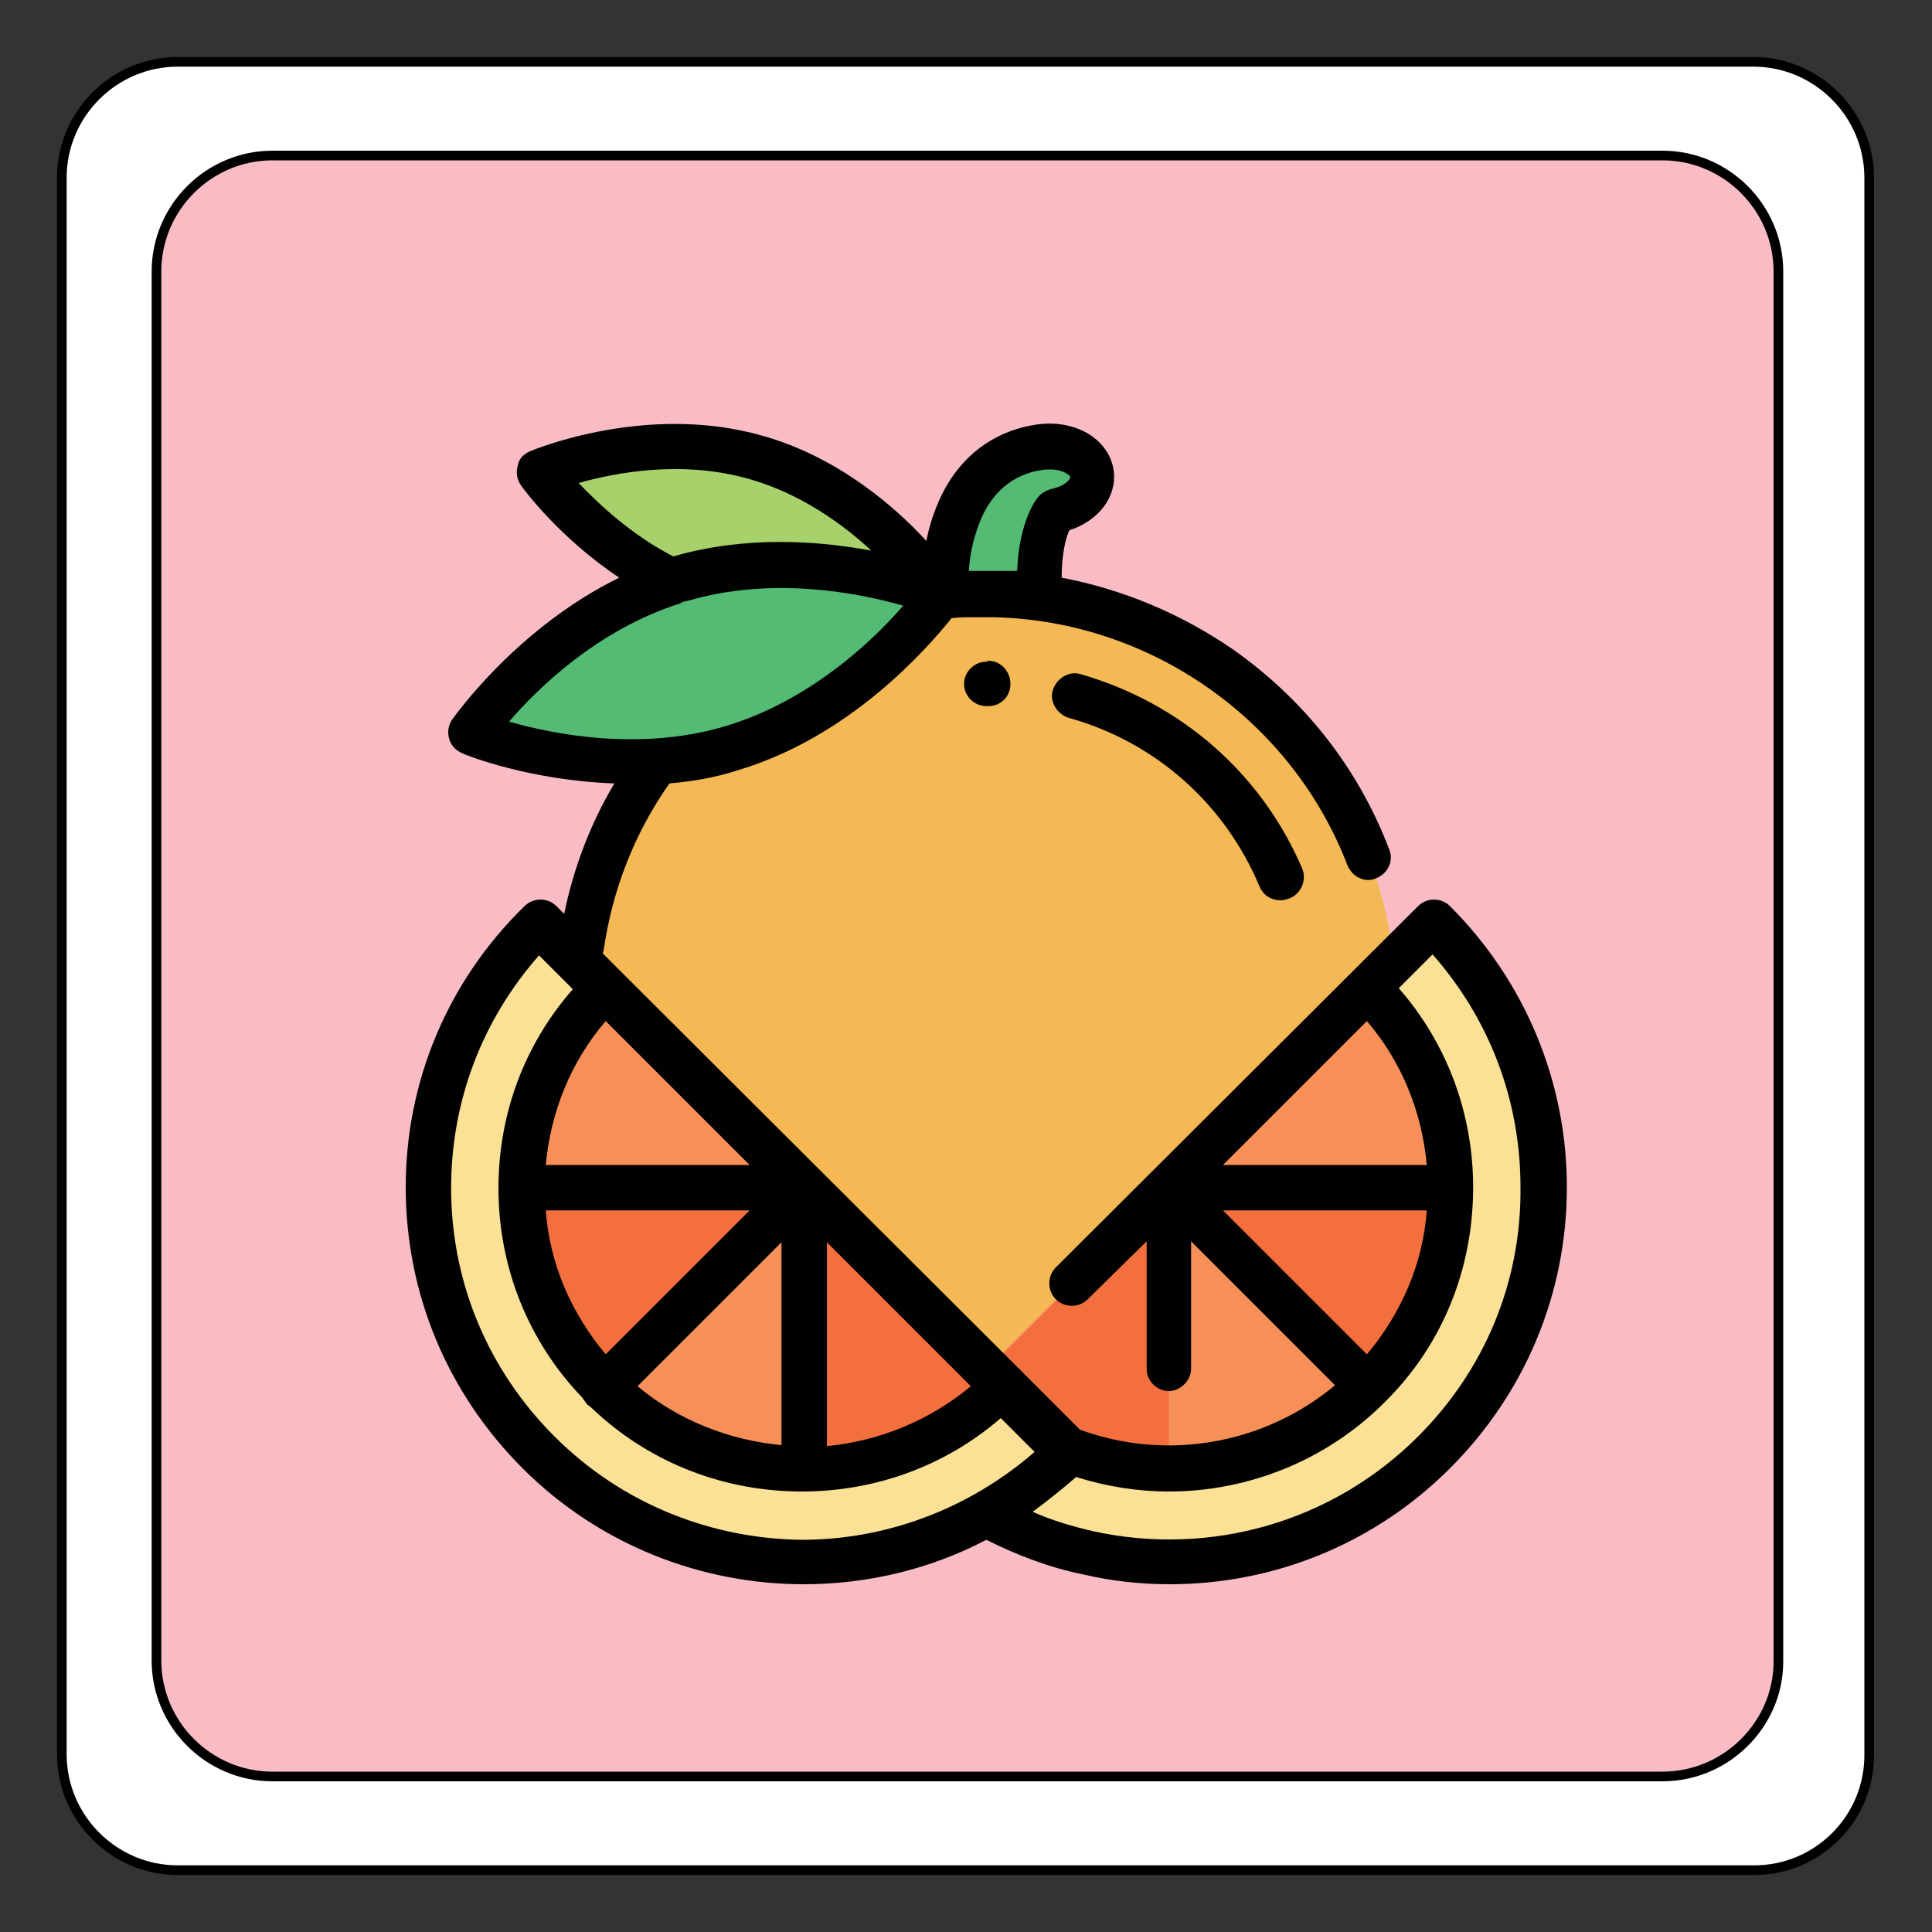 <?xml version="1.0" encoding="utf-8"?>
<!-- Generator: Adobe Illustrator 22.0.1, SVG Export Plug-In . SVG Version: 6.00 Build 0)  -->
<svg version="1.1" id="Calque_1" xmlns="http://www.w3.org/2000/svg" xmlns:xlink="http://www.w3.org/1999/xlink" x="0px" y="0px"
	 viewBox="0 0 200 200" style="enable-background:new 0 0 200 200;" xml:space="preserve">
<rect x="0" y="0" width="200" height="200" fill="#333333" stroke="none"/>
<style type="text/css">
	.st0{fill:#FFFFFF;}
	.st1{fill:#F9BCC4;}
	.st2{fill:none;stroke:#000000;stroke-miterlimit:10;}
	.st3{fill:#F4B954;}
	.st4{fill:#53BB73;}
	.st5{fill:#A7D16A;}
	.st6{fill:#FAE196;}
	.st7{fill:#F79058;}
	.st8{fill:#F36F3D;}
	.st9{fill:#010101;}
</style>
<g id="XMLID_1_">
	<g>
		<path class="st0" d="M193.6,18.4v163.1c0,6.6-5.4,12-12,12H18.4c-6.6,0-12-5.4-12-12V18.4c0-6.6,5.4-12,12-12h163.1
			C188.2,6.4,193.6,11.8,193.6,18.4z M184.1,171.9V28.1c0-6.6-5.4-12-12-12H28.2c-6.6,0-12,5.4-12,12v143.9c0,6.6,5.4,12,12,12
			h143.9C178.7,183.9,184.1,178.5,184.1,171.9z"/>
		<path class="st1" d="M184.1,28.1v143.9c0,6.6-5.4,12-12,12H28.2c-6.6,0-12-5.4-12-12V28.1c0-6.6,5.4-12,12-12h143.9
			C178.7,16.1,184.1,21.5,184.1,28.1z"/>
	</g>
	<g>
		<path class="st2" d="M172.1,183.9H28.2c-6.6,0-12-5.4-12-12V28.1c0-6.6,5.4-12,12-12h143.9c6.6,0,12,5.4,12,12v143.9
			C184.1,178.5,178.7,183.9,172.1,183.9z"/>
		<path class="st2" d="M181.6,193.6H18.4c-6.6,0-12-5.4-12-12V18.4c0-6.6,5.4-12,12-12h163.1c6.6,0,12,5.4,12,12v163.1
			C193.6,188.2,188.2,193.6,181.6,193.6z"/>
	</g>
</g>
<path class="st3" d="M102.1,61.5c-1.6,0-3.2,0.1-4.8,0.3c0.1,0,0.1,0.1,0.1,0.1s-1.9,2.8-5.4,5.7c-3.8,3.6-9.4,7.8-16.4,9.9
	c-2.6,0.8-5.2,1.2-7.8,1.3c-5.2,7-8.3,15.8-8.3,25.2c0,23.5,19,42.5,42.5,42.5s42.5-19,42.5-42.5S125.6,61.5,102.1,61.5z"/>
<path class="st4" d="M97.5,61.5c0,0-8.3,12-21.8,15.9c-13.5,4-27-1.6-27-1.6s8.3-12,21.8-15.9S97.5,61.5,97.5,61.5z"/>
<path class="st5" d="M95.6,60.8c0.7-0.2,1-0.4,1-0.4s-7-9.9-18.3-13.1c-11.2-3.2-22.4,1.5-22.4,1.5s5.2,7.2,13.7,11.3
	c0.3-0.1,0.6-0.2,0.9-0.3C80.9,56.9,91.4,59.5,95.6,60.8z"/>
<path class="st4" d="M98.1,61.5c-0.4-3.4,0.2-6.4,1.5-9.1c2.3-4.8,6.3-5.9,8.4-6.2c2.6-0.3,4.9,1,5.1,2.8c0.2,1.7-1.5,3.3-3.8,3.8
	c-0.7,0.7-2.1,4.2-1.6,8.6L98.1,61.5z"/>
<path class="st6" d="M148.4,95.5c15.2,15.2,15.2,39.7,0,54.9c-15.2,15.1-39.8,15.1-55,0L148.4,95.5z"/>
<path class="st7" d="M141.6,102.3c11.4,11.4,11.4,29.9,0,41.2s-29.9,11.4-41.3,0L141.6,102.3z"/>
<g>
	<path class="st8" d="M121.1,122.8l20.7,20.7c0,0-0.1,0.1-0.1,0.1c-11.4,11.4-29.9,11.4-41.3,0L121.1,122.8z"/>
	<path class="st8" d="M121,151.9L121,151.9v-29h29l0,0C150,138.9,137,151.9,121,151.9z"/>
</g>
<path class="st7" d="M121,151.9L121,151.9v-29l20.5,20.5C136.2,148.7,129,151.9,121,151.9z"/>
<path id="SVGCleanerId_0" class="st6" d="M55.8,95.5c-15.2,15.2-15.2,39.7,0,54.9c15.2,15.1,39.8,15.1,55,0L55.8,95.5z"/>
<path id="SVGCleanerId_1" class="st7" d="M62.6,102.3c-11.4,11.4-11.4,29.9,0,41.2s29.9,11.4,41.3,0L62.6,102.3z"/>
<path id="SVGCleanerId_2" class="st8" d="M83.1,122.8l-20.7,20.7c0,0,0.1,0.1,0.1,0.1c11.4,11.4,29.9,11.4,41.3,0L83.1,122.8z"/>
<path id="SVGCleanerId_3" class="st8" d="M54.2,122.9L54.2,122.9h29v29l0,0C67.2,151.9,54.2,138.9,54.2,122.9z"/>
<path id="SVGCleanerId_4" class="st7" d="M83.2,151.9L83.2,151.9v-29l-20.5,20.5C68,148.7,75.2,151.9,83.2,151.9z"/>
<path class="st3" d="M55.8,95.5c-15.2,15.2-15.2,39.7,0,54.9c15.2,15.1,39.8,15.1,55,0"/>
<g>
	<path id="SVGCleanerId_0_1_" class="st6" d="M55.8,95.5c-15.2,15.2-15.2,39.7,0,54.9c15.2,15.1,39.8,15.1,55,0L55.8,95.5z"/>
</g>
<g>
	<path id="SVGCleanerId_1_1_" class="st7" d="M62.6,102.3c-11.4,11.4-11.4,29.9,0,41.2s29.9,11.4,41.3,0L62.6,102.3z"/>
</g>
<g>
	<path id="SVGCleanerId_2_1_" class="st8" d="M83.1,122.8l-20.7,20.7c0,0,0.1,0.1,0.1,0.1c11.4,11.4,29.9,11.4,41.3,0L83.1,122.8z"
		/>
</g>
<g>
	<path id="SVGCleanerId_3_1_" class="st8" d="M54.2,122.9L54.2,122.9h29v29l0,0C67.2,151.9,54.2,138.9,54.2,122.9z"/>
</g>
<g>
	<path id="SVGCleanerId_4_1_" class="st7" d="M83.2,151.9L83.2,151.9v-29l-20.5,20.5C68,148.7,75.2,151.9,83.2,151.9z"/>
</g>
<path class="st9" d="M150.1,93.8c-0.9-0.9-2.4-0.9-3.3,0l-37.5,37.4c-0.9,0.9-0.9,2.4,0,3.3c0.9,0.9,2.4,0.9,3.3,0l6.1-6v13.2
	c0,1.3,1.1,2.3,2.3,2.3s2.3-1.1,2.3-2.3v-13.2l14.9,14.9c-7.3,6.1-17.4,7.9-26.4,4.6l-6.1-6.1c0-0.1-0.1-0.1-0.1-0.1l-41.3-41.2
	c0,0-0.1-0.1-0.1-0.1l-1.8-1.8c0-0.1,0.1-0.3,0.1-0.4c0.9-6.2,3.2-12.1,6.8-17.2c2.3-0.2,4.8-0.6,7.2-1.4C88.1,76.2,96,67.1,98.5,64
	c0.7-0.1,1.4-0.1,2.1-0.1l2.4,0c16.1,0.4,30.7,10.6,36.5,25.7c0.4,0.9,1.2,1.5,2.2,1.5c0.3,0,0.6-0.1,0.8-0.2c1.2-0.5,1.8-1.8,1.3-3
	c-3.2-8.4-8.8-15.5-16.2-20.7c-5.4-3.7-11.4-6.2-17.7-7.4c0-2.3,0.4-4.1,0.8-4.9c3-1,4.9-3.4,4.6-6.1c-0.4-3.2-3.7-5.3-7.6-4.9
	c-2.7,0.3-7.5,1.7-10.3,7.5c-0.7,1.5-1.2,3-1.5,4.6c-3.1-3.4-9.1-8.7-17-10.9c-11.9-3.4-23.5,1.4-24,1.6c-0.7,0.3-1.2,0.8-1.3,1.5
	c-0.2,0.7-0.1,1.4,0.3,2c0.2,0.3,3.9,5.4,10.2,9.6C53.5,65,47.1,74.1,46.8,74.5c-0.4,0.6-0.5,1.3-0.3,2c0.2,0.7,0.7,1.2,1.4,1.5
	c0.4,0.2,7,2.8,15.7,3.1c-2.5,4.2-4.2,8.7-5.2,13.5l-0.8-0.8c-0.9-0.9-2.4-0.9-3.3,0C46.3,101.6,42,112,42,122.9
	c0,11,4.3,21.3,12.1,29.1c8,8,18.6,12,29.1,12c6.5,0,13-1.5,18.9-4.6c3.2,1.6,6.6,2.9,10.1,3.6c3,0.7,6,1,8.9,1
	c10.8,0,21.2-4.2,29-12c7.8-7.8,12.1-18.1,12.1-29.1C162.2,112,157.9,101.6,150.1,93.8z M101.7,53.4c1.7-3.6,4.5-4.6,6.6-4.8
	c0.2,0,0.3,0,0.5,0c1.2,0,2,0.6,2,0.8c0,0.2-0.5,0.9-1.9,1.2c-0.4,0.1-0.8,0.3-1.2,0.6c-1.2,1.2-2.3,4.3-2.4,7.9l-5,0
	C100.4,57.1,100.9,55.2,101.7,53.4z M59.9,50c3.9-1.1,10.8-2.4,17.7-0.4c5.3,1.5,9.7,4.7,12.6,7.4c-5.4-1-12.9-1.6-20.5,0.6
	c0,0,0,0,0,0C65.4,55.4,62,52.2,59.9,50z M70.3,62.5c0.1,0,0.1,0,0.2-0.1c0.2-0.1,0.5-0.2,0.7-0.2c8.8-2.6,17.8-0.8,22.3,0.5
	c-3.1,3.6-9.7,9.9-18.5,12.5c-8.8,2.6-17.8,0.8-22.3-0.5C55.7,71.2,61.9,65.2,70.3,62.5z M141.5,140.2l-14.9-14.9h21.1
	C147.3,130.8,145.1,135.9,141.5,140.2z M126.6,120.6l14.9-14.9c3.6,4.2,5.7,9.4,6.2,14.9H126.6z M56.5,125.3h21.1l-14.9,14.9
	C59.1,135.9,56.9,130.8,56.5,125.3z M77.6,120.6H56.5c0.5-5.5,2.6-10.7,6.2-14.9L77.6,120.6z M80.9,128.6v21
	c-5.3-0.5-10.6-2.5-14.9-6.1L80.9,128.6z M85.6,128.6l14.9,14.9c-4.3,3.6-9.6,5.7-14.9,6.2L85.6,128.6L85.6,128.6z M57.4,148.7
	c-6.9-6.9-10.7-16-10.7-25.7c0-9,3.2-17.4,9.1-24.1l3.5,3.5c-5,5.7-7.7,12.9-7.7,20.6c0,8.2,3.1,15.9,8.7,21.7
	c0.1,0.2,0.3,0.4,0.4,0.6c0.2,0.2,0.4,0.3,0.6,0.5c6.1,5.8,13.9,8.6,21.7,8.6c7.4,0,14.7-2.5,20.6-7.6l3.5,3.5
	c-6.9,6-15.5,9.1-24.1,9.1C73.8,159.3,64.5,155.8,57.4,148.7z M146.8,148.7c-8.8,8.8-21.4,12.5-33.7,9.8c-2.1-0.5-4.2-1.1-6.2-2
	c1.5-1.1,3-2.3,4.5-3.6c3.2,1,6.4,1.5,9.6,1.5c8.2,0,16.3-3.2,22.3-9.2c6-5.9,9.2-13.8,9.2-22.3c0-7.6-2.7-14.9-7.7-20.6l3.5-3.5
	c5.9,6.7,9.1,15.1,9.1,24.1C157.5,132.7,153.7,141.8,146.8,148.7z"/>
<path class="st9" d="M102.1,68.5c-1.3,0-2.3,1.1-2.3,2.3c0,1.3,1.1,2.3,2.3,2.3l0.2,0c0,0,0,0,0,0c1.3,0,2.3-1,2.3-2.3
	c0-1.3-1-2.4-2.3-2.4L102.1,68.5z"/>
<path class="st9" d="M111.9,69.8c-1.2-0.4-2.5,0.4-2.9,1.6c-0.4,1.2,0.4,2.5,1.6,2.9c9,2.5,16.2,8.9,19.8,17.5
	c0.4,0.9,1.2,1.4,2.2,1.4c0.3,0,0.6-0.1,0.9-0.2c1.2-0.5,1.8-1.9,1.3-3.1C130.6,80.1,122.3,72.8,111.9,69.8z"/>
</svg>
